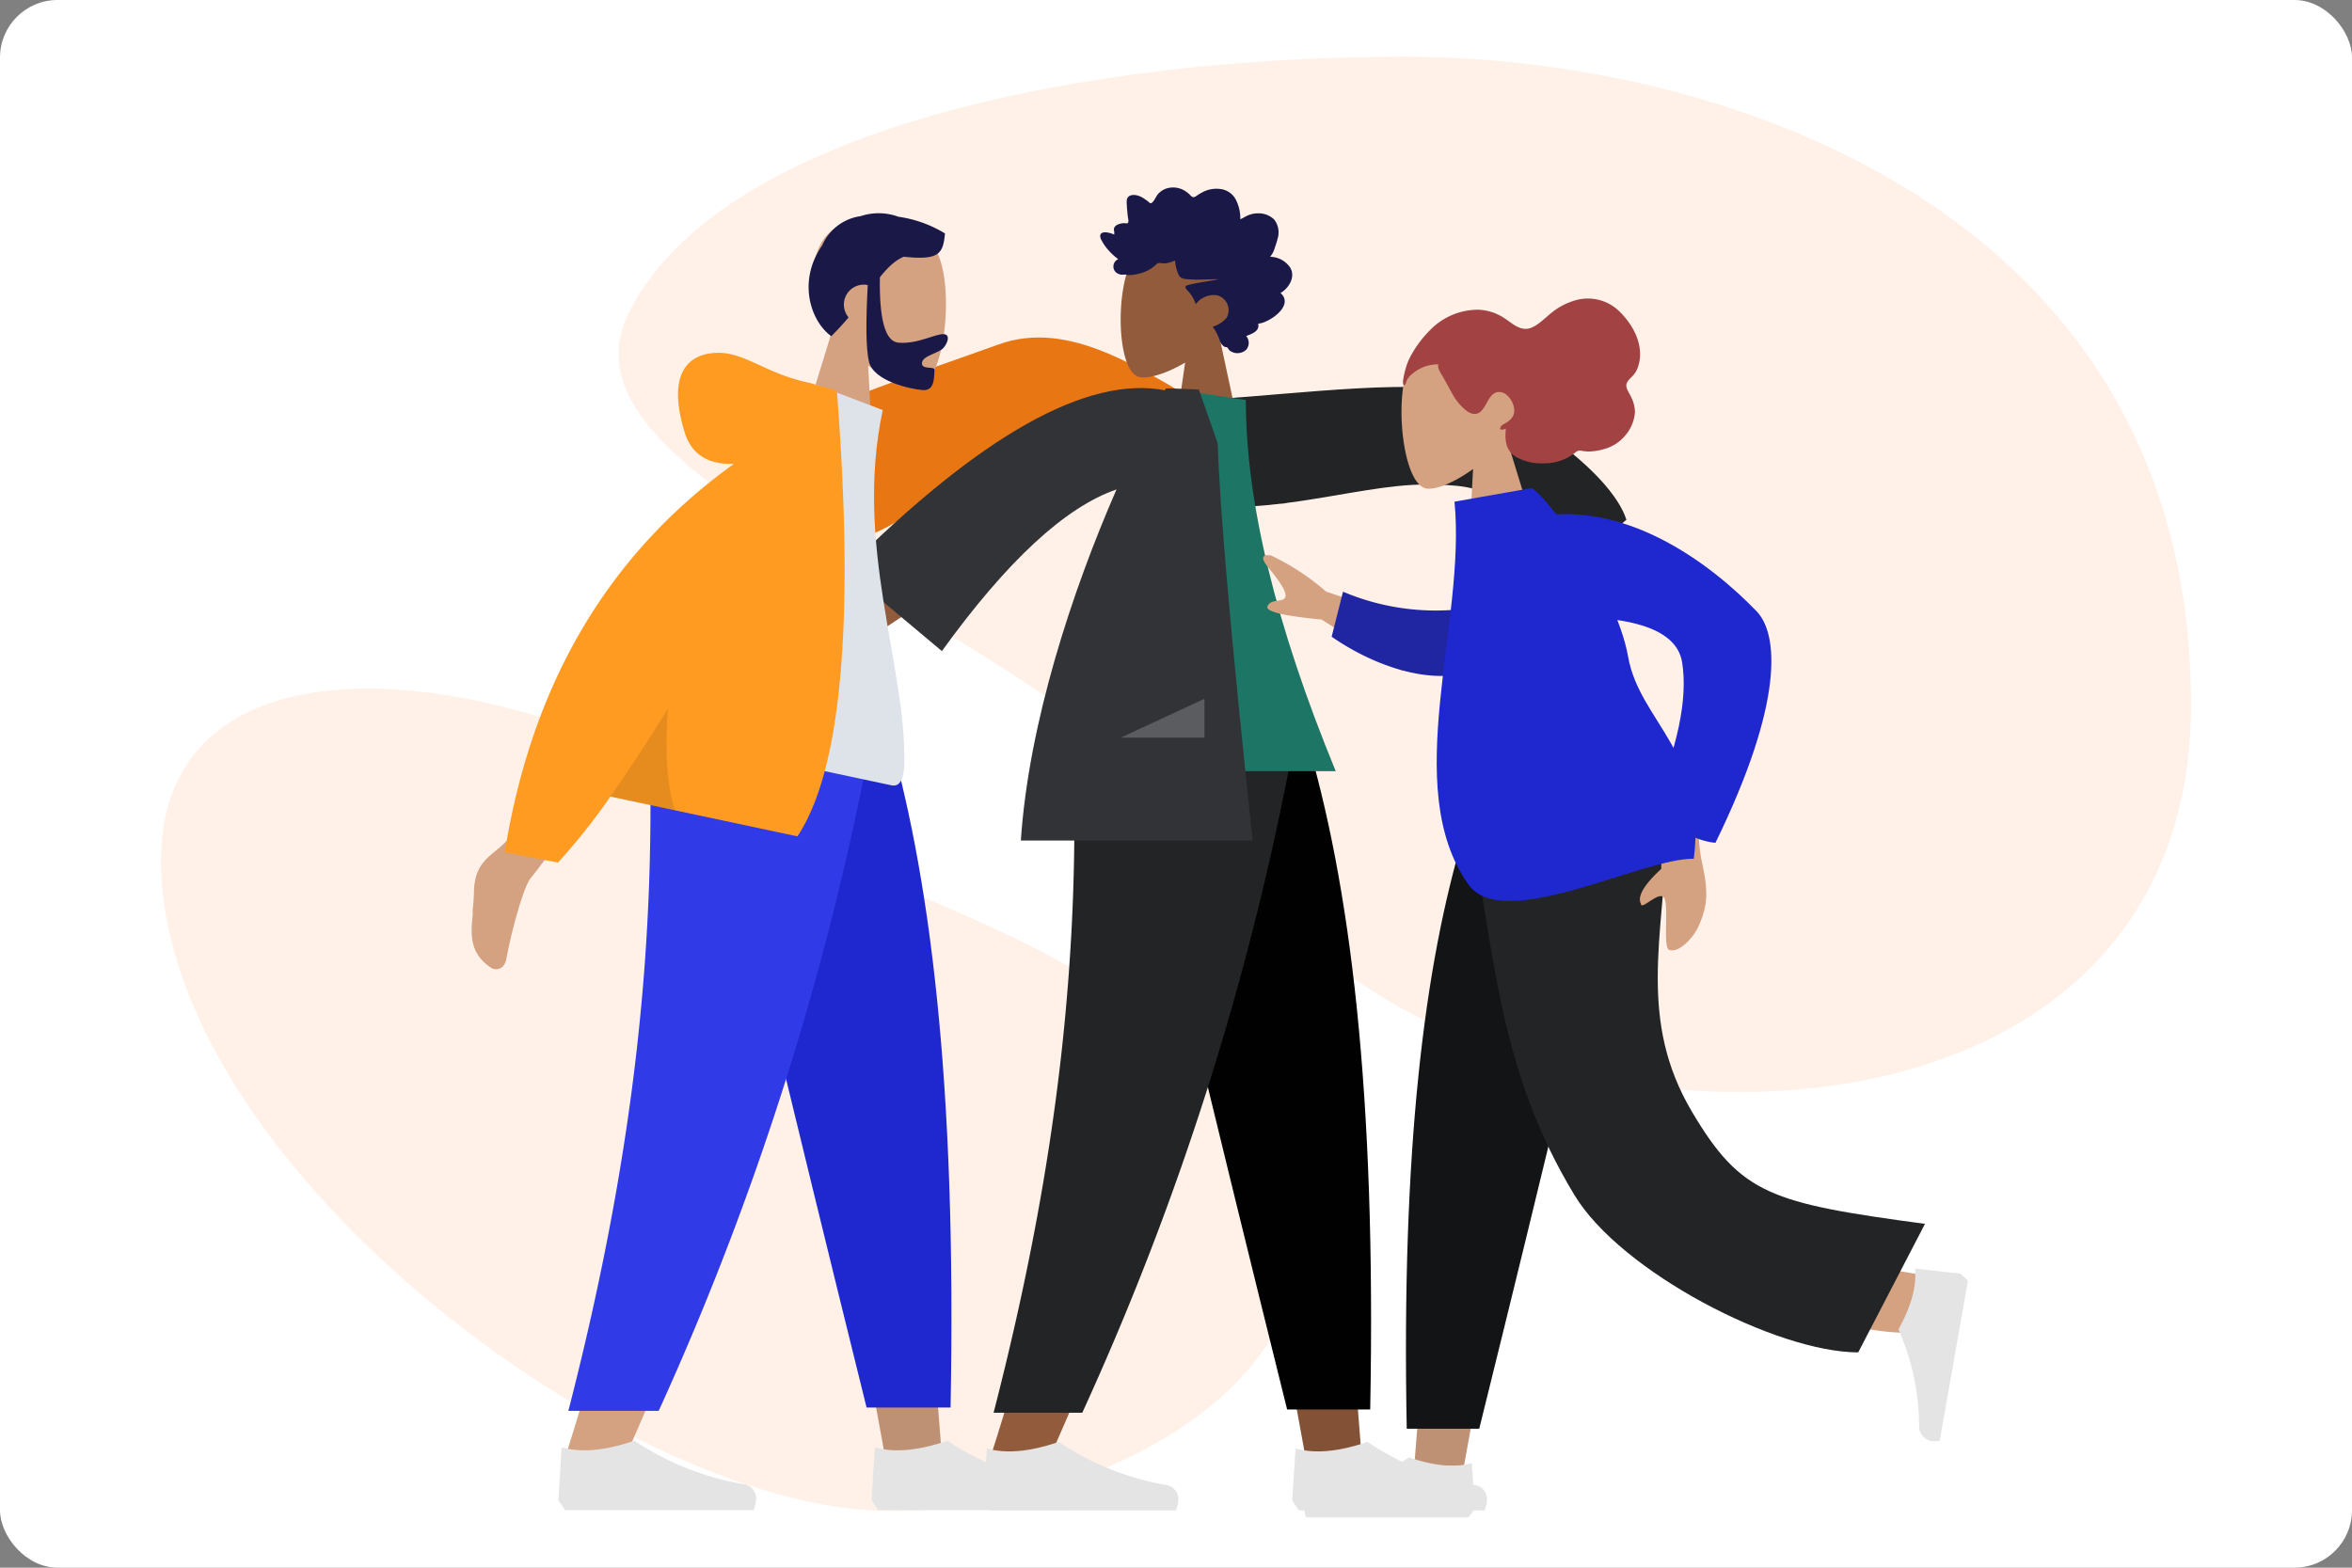 <svg xmlns="http://www.w3.org/2000/svg" xmlns:xlink="http://www.w3.org/1999/xlink" viewBox="0 0 327 218">
  <rect x="0" y="0" width="327" height="218" fill="#808080" stroke="none"/>
  <defs>
    <symbol id="Backdrop" data-name="Backdrop" viewBox="0 0 327 218">
      <rect id="Backdrop-3" data-name="Backdrop" width="327" height="218" rx="8" fill="#fff"/>
    </symbol>
    <symbol id="Blob_7" data-name="Blob 7" viewBox="0 0 282.25 202.24">
      <path id="Blob" d="M.57,118.7c-6.4-40,42.49-36.08,76-16.38s54.09,18.67,75.37,47.42-18.57,53.89-52.68,52.44S7,158.71.57,118.7ZM172.94,0C217,0,282.25,21.23,282.25,90.11S182,155,153.53,116.31s-101.45-55.58-88.34-81S128.84,0,172.94,0Z" fill="#fff1e8" fill-rule="evenodd"/>
    </symbol>
    <symbol id="Group_Friends" data-name="Group Friends" viewBox="0 0 208.06 184.94">
      <path d="M13.61,80.49l3.69,3.1Q10.19,93.63,8.24,96c-1,1.15-2.68,7.25-3.42,11.28-.3,1.62-1.61,1.59-2.11,1.25-3-2-2.86-4.59-2.57-7.38l0-.47,0-.24.05-.47c.06-.63.11-1.28.12-1.93.08-4.36,2.42-5,4.39-7Q6.1,89.66,13.61,80.49ZM97.34,28.84l6.75,7.82a39.17,39.17,0,0,1,9,5.83c.51.68,1,2-1.49,1.27s-5.22-1.31-5.74-.51.82,2.16-.12,3.2q-.95,1-5.61-7.23L95.54,34Z" fill="#d4a181" fill-rule="evenodd"/>
      <path d="M42.54,51.52,36.15,37.84c8.58-6.57,25.47-11.77,37.1-16,9.79-3.53,19.59,3.27,29.9,9.29L99.84,40C81.65,35,79.65,31.71,71.91,37.31,62.4,44.2,57.11,50.08,42.54,51.52Z" fill="#e87613" fill-rule="evenodd"/>
      <polygon points="91.26 75.94 107.94 132.98 115.79 175.81 123.67 175.81 115.81 75.94 91.26 75.94" fill="#915b3c" fill-rule="evenodd"/>
      <polygon points="91.26 75.94 107.94 132.98 115.79 175.81 123.67 175.81 115.81 75.94 91.26 75.94" fill-opacity="0.1" fill-rule="evenodd"/>
      <path d="M83.53,75.94c1.17,29.63.71,45.8.45,48.49s-1.75,20.72-11.9,52.28h8.25C93.76,146.43,98.44,128.4,100,124.43s6.09-20.14,12.74-48.49Z" fill="#915b3c" fill-rule="evenodd"/>
      <path d="M90.8,75.94q6.53,29.44,22.57,94h11.55c.85-44.17-2.78-73.24-9.06-94Z" fill="#010101" fill-rule="evenodd"/>
      <path d="M83.56,75.94c1.15,29.63-1.82,58.82-11,94.45H84.89a396.41,396.41,0,0,0,29.65-94.45Z" fill="#222425" fill-rule="evenodd"/>
      <path d="M71.17,182.59l.45-7.23q4,1.14,10-.91a38.47,38.47,0,0,0,15,6,2,2,0,0,1,1.6,2.34c0,.06,0,.12,0,.18l-.29,1H72.08Z" fill="#e4e4e4" fill-rule="evenodd"/>
      <path d="M114.08,182.59l.46-7.23q4,1.14,10-.91a38.34,38.34,0,0,0,15,6,2,2,0,0,1,1.59,2.34c0,.06,0,.12,0,.18l-.29,1H115Z" fill="#e4e4e4" fill-rule="evenodd"/>
      <path d="M91.79,10.15c-2.35,4.36-2.07,15.43,1,16.21,1.21.31,3.78-.45,6.4-2L97.51,35.94h9.7l-3.34-15.55a10.9,10.9,0,0,0,2.92-7.86C106.18,3.89,94.13,5.79,91.79,10.15Z" fill="#915b3c" fill-rule="evenodd"/>
      <path d="M111,9.65a3.09,3.09,0,0,0,.63-1.17c.15-.44.3-.88.41-1.33a2.94,2.94,0,0,0-.45-2.66,3.06,3.06,0,0,0-2-.88,3.67,3.67,0,0,0-1.43.19c-.46.15-.85.44-1.3.63a5.68,5.68,0,0,0-.68-2.84A2.81,2.81,0,0,0,104.07.22a4.14,4.14,0,0,0-2.57.51c-.2.11-.4.22-.59.35a1.5,1.5,0,0,1-.51.28c-.2,0-.31-.07-.44-.22a3.37,3.37,0,0,0-.53-.47,3.09,3.09,0,0,0-2.89-.5A2.7,2.7,0,0,0,95.36,1c-.27.35-.46.91-.83,1.16-.16.1-.27,0-.42-.14s-.42-.32-.64-.47a3,3,0,0,0-1-.45C92,1,91.24,1,91.09,1.71a3,3,0,0,0,0,.79c0,.35.05.71.08,1.06a6.82,6.82,0,0,0,.1.79,1.11,1.11,0,0,1,0,.54c-.07.18-.42.08-.57.08a2.38,2.38,0,0,0-.86.19.94.94,0,0,0-.52.48.86.86,0,0,0,0,.45,1.25,1.25,0,0,1,0,.47c-.39-.2-1.76-.63-1.93.08a1.09,1.09,0,0,0,.17.7,7,7,0,0,0,.64,1,8.74,8.74,0,0,0,1.69,1.64,1.11,1.11,0,0,0-.29,1.86,1.4,1.4,0,0,0,1,.29,3,3,0,0,1,.41,0c.06,0,.12.06.19.06a5.44,5.44,0,0,0,1.55-.19,5.17,5.17,0,0,0,2.37-1.24.72.72,0,0,1,.54-.25c.21,0,.41.06.61.07a4.33,4.33,0,0,0,1.52-.43,5.56,5.56,0,0,0,.5,2c.22.5.69.57,1.15.61,1.48.14,3,0,4.44,0-1.43.32-2.91.45-4.33.83-.64.18-.15.61.12.91a5,5,0,0,1,1,1.74,3.09,3.09,0,0,1,3-1.23,2.15,2.15,0,0,1,1.29,3.12,4.08,4.08,0,0,1-1.93,1.24,7.05,7.05,0,0,1,1,2,1.42,1.42,0,0,0,.72.83c.13,0,.29,0,.39.16s.15.27.32.38a1.78,1.78,0,0,0,2.22-.17,1.46,1.46,0,0,0,0-1.9c.68-.28,1.94-.65,1.66-1.72,1.49-.1,5.1-2.51,3.11-4.27,1.09-.61,2.1-2.13,1.39-3.46A3.41,3.41,0,0,0,111,9.65" fill="#191847" fill-rule="evenodd"/>
      <path d="M72,40.33l7.56,6.17-7.73,5.17-.87.58-4.46,3-.74.5q-12.12,8.07-13.27,8.7c-2.52,1.4-3.31,6-3.93,8.33-3.37-.9.21-4.79-4.09-5.86-.64-.16-1.28-.28-1.92-.38l-.48-.08h0l-.48-.07c-2.91-.46-5.56-1-6.8-4.5-.21-.58.11-1.88,1.78-1.75,4.15.33,10.6.24,12-.39Q51.36,58.43,72,40.33Zm74.36-7,10.26,15.38A39.69,39.69,0,0,1,164.75,56c.4.76.72,2.14-1.7,1s-5-2.15-5.68-1.42.48,2.29-.63,3.18q-1.11.9-4.48-8.15L140.49,39.86Z" fill="#915b3c" fill-rule="evenodd"/>
      <path d="M96.55,43.35l3.34-13.8c7.94,0,28-2.92,36.54-1.33,8.3,1.54,22,11.29,24.11,18l-11.47,9.59c-4.58-13.7-7.63-14.44-16.47-14.49C122.58,41.3,109.05,46.68,96.55,43.35Z" fill="#222425" fill-rule="evenodd"/>
      <path d="M84.13,81.18h36q-12.5-30.38-12.5-51.62L96.75,27.94C88.22,41.65,85.81,58.54,84.13,81.18Z" fill="#1d7665" fill-rule="evenodd"/>
      <path d="M51.94,53.21q28.19-28.11,44.44-25l.14-.26h.71l3.87.16h0l2.62,7.49q.42,13.69,4.86,55.22H76.35C77.44,74.45,83.5,56.08,89.65,42Q78.94,45.69,65.37,64.48h0Z" fill="#323337" fill-rule="evenodd"/>
      <polygon points="90.25 76.51 101.88 71.11 101.88 76.51 90.25 76.51" fill="#fff" fill-opacity="0.2" fill-rule="evenodd"/>
      <path d="M64.87,9.4c2.22,5.18.81,17.71-2.7,18.29-1.4.24-4.24-.88-7.05-2.93l.71,13.34-11-1,5.33-17.32a12.47,12.47,0,0,1-2.52-9.21C49.19.86,62.65,4.21,64.87,9.4Z" fill="#d4a181" fill-rule="evenodd"/>
      <path d="M60.07,9.64c-1.62.68-2.84,2.18-4.33,4.17a2.82,2.82,0,0,0-1-.28,2.77,2.77,0,0,0-2.34,4.55c-.71.84-1.51,1.72-2.41,2.61-2.91-2.11-4.71-7.7-1.26-12.62A6.84,6.84,0,0,1,54.06,4a8,8,0,0,1,5.27.08A17,17,0,0,1,65.8,6.4c-.26,2.92-.9,3.74-5.73,3.24Z" fill="#191847" fill-rule="evenodd"/>
      <path d="M56.75,12.5q-.15,8.85,2.57,9.09c2.71.24,5.16-1.28,6.35-1.18.86.08.57,1.14-.07,1.9s-2.9,1.06-3,2.09,1.81.39,1.75,1c-.09,1,.07,2.93-1.68,2.78s-6.8-1.25-7.44-3.95Q54.6,21.52,55.1,13Z" fill="#191847" fill-rule="evenodd"/>
      <polygon points="32.43 73.94 49.36 132.04 57.32 175.66 65.31 175.66 57.34 73.94 32.43 73.94" fill="#d4a181" fill-rule="evenodd"/>
      <polygon points="32.43 73.94 49.36 132.04 57.32 175.66 65.31 175.66 57.34 73.94 32.43 73.94" fill-opacity="0.1" fill-rule="evenodd"/>
      <path d="M24.59,73.94c1.19,30.18.72,46.64.45,49.39S23.27,144.43,13,176.58h8.36c13.62-30.84,18.38-49.2,19.94-53.25s6.18-20.51,12.92-49.39Z" fill="#d4a181" fill-rule="evenodd"/>
      <path d="M32,73.94q6.62,30,22.9,95.73H66.58c.86-45-2.82-74.59-9.19-95.73Z" fill="#1f28cf" fill-rule="evenodd"/>
      <path d="M24.62,73.94c1.16,30.18-1.85,59.91-11.18,96.19H26A405.08,405.08,0,0,0,56.05,73.94Z" fill="#313ae7" fill-rule="evenodd"/>
      <path d="M12.05,182.56l.46-7.36q4,1.17,10.11-.92a39.09,39.09,0,0,0,15.31,6.07,2,2,0,0,1,1.59,2.34.85.85,0,0,1,0,.17l-.31,1.08H13Z" fill="#e4e4e4" fill-rule="evenodd"/>
      <path d="M55.59,182.56l.46-7.36q4,1.17,10.11-.92a39,39,0,0,0,15.31,6.07,2,2,0,0,1,1.59,2.34c0,.06,0,.12,0,.17l-.31,1.08H56.51Z" fill="#e4e4e4" fill-rule="evenodd"/>
      <path d="M24,75.84l34.38,7.31c1.57.34,1.76-2,1.77-3.19.19-13.77-7-30.19-3-49L47.54,27.3C36.53,38.75,30.24,54.39,24,75.84Z" fill="#dde3e9" fill-rule="evenodd"/>
      <path d="M46.79,27.14a6.06,6.06,0,0,1,.9.26l3.08.84q3.73,48.12-5.48,62h0l-26-5.53A91.38,91.38,0,0,1,12,93.89h0l-7.4-1.44q5.63-35.18,31.85-54c-3.64.11-5.92-1.37-6.85-4.42-2.24-7.31-.16-10.63,4-11S40.62,25.83,46.79,27.14Z" fill="#ff9b21" fill-rule="evenodd"/>
      <path d="M28.27,86.62l-9-1.91q3.67-5.2,8-12.19Q26.63,81.78,28.27,86.62Z" fill-opacity="0.1" fill-rule="evenodd"/>
      <path d="M130.23,24.94c-2,4.79-.73,16.39,2.5,16.93,1.29.22,3.9-.82,6.49-2.71l-.65,12.34,10.13-.88-4.91-16a11.61,11.61,0,0,0,2.32-8.52C144.68,17.05,132.28,20.14,130.23,24.94Z" fill="#d4a181" fill-rule="evenodd"/>
      <path d="M129.46,27.08a11.8,11.8,0,0,1,.38-1.86,8.44,8.44,0,0,1,.89-2.09,15.18,15.18,0,0,1,2.55-3.32,9.27,9.27,0,0,1,6.63-2.8,7,7,0,0,1,3.55,1.1c1,.63,1.94,1.59,3.13,1.56s2.37-1.28,3.34-2.07a9.35,9.35,0,0,1,3.62-1.93,6.26,6.26,0,0,1,6.19,1.75c1.84,1.85,3.31,4.68,2.45,7.42a3.41,3.41,0,0,1-.73,1.32c-.32.35-.82.73-.92,1.25s.41,1.2.62,1.67a4.94,4.94,0,0,1,.57,2.13,5.59,5.59,0,0,1-1.43,3.38,5.7,5.7,0,0,1-2.81,1.78,8.17,8.17,0,0,1-2.2.36,6.49,6.49,0,0,1-1.07-.12.93.93,0,0,0-.81.28,6.8,6.8,0,0,1-4.32,1.48,7.07,7.07,0,0,1-4.07-1c-1.29-.91-1.39-2.32-1.24-3.84-.29.17-1.11.34-.67-.3.18-.26.54-.38.79-.55a2.81,2.81,0,0,0,.76-.7c.83-1.15-.29-3.24-1.48-3.49-1.77-.38-1.94,2.1-3.12,2.84-.67.42-1.45,0-2-.47a8,8,0,0,1-1.83-2.36c-.41-.72-.79-1.46-1.21-2.18-.2-.34-.85-1.28-.6-1.71a5.38,5.38,0,0,0-3.59,1.27,2.53,2.53,0,0,0-.91,1.17c0,.11-.12.43-.26.46s-.18-.28-.17-.43" fill="#a24242" fill-rule="evenodd"/>
      <polygon points="159.45 89.94 144.83 140.12 137.95 177.79 131.05 177.79 137.94 89.94 159.45 89.94" fill="#d4a181" fill-rule="evenodd"/>
      <polygon points="159.45 89.94 144.83 140.12 137.95 177.79 131.05 177.79 137.94 89.94 159.45 89.94" fill-opacity="0.1" fill-rule="evenodd"/>
      <path d="M162.82,89.94c-1,26.07-3.4,30.47,0,41.34s13.85,16,39.23,20l-2.4,8c-16,0-43.25-15.83-44.6-19.33a496.13,496.13,0,0,1-14.4-50Z" fill="#d4a181" fill-rule="evenodd"/>
      <path d="M159.85,89.94q-5.72,25.91-19.77,82.68H130c-.75-38.85,2.43-64.42,7.94-82.68Z" fill="#131415" fill-rule="evenodd"/>
      <path d="M166.2,89.94c-.56,14.38-4.06,25.91,3.45,38.59,6.85,11.56,11,12.71,32.4,15.6L192.77,162c-11.34,0-33-11.17-39.47-21.9-10.3-17-11.09-33-14.25-50.15Z" fill="#222425" fill-rule="evenodd"/>
      <path d="M207,151.05l-6.34-.71c.26,2.4-.5,5.22-2.3,8.46a33.28,33.28,0,0,1,2.87,13.55,2.08,2.08,0,0,0,2.13,2h.17l.57-.06h0l2.48-14.07,1.45-8.21Z" fill="#e4e4e4" fill-rule="evenodd"/>
      <path d="M139.45,183.75l-.39-6.36c-2.33.68-5.24.41-8.74-.79a33.5,33.5,0,0,1-12.85,5.17,2.08,2.08,0,0,0-1.64,2.45c0,.06,0,.11,0,.17l.16.55h22.63Z" fill="#e4e4e4" fill-rule="evenodd"/>
      <path d="M133.36,61.14,118.78,56.2a33.35,33.35,0,0,0-7.61-5c-.7-.16-1.88-.12-.47,1.59s2.81,3.58,2.37,4.27-1.95.1-2.43,1.19c-.32.72,2.19,1.34,7.52,1.84l11.22,7.15Z" fill="#d4a181" fill-rule="evenodd"/>
      <path d="M165.47,88l-.09,6.77q-3.62,3.33-2.82,4.87c.05,1,2.86-2.26,3.34-.61s-.28,6.72.6,7c1.3.49,3.35-1.66,4.07-3.29,1.35-3,1.35-5,.4-9.24a23.2,23.2,0,0,1-.09-8Z" fill="#d4a181" fill-rule="evenodd"/>
      <path d="M139.55,58.38a33.15,33.15,0,0,1-18.41-2.16l-1.58,6.26c5.37,3.73,12.45,6.33,18,5.18A5.15,5.15,0,0,0,139.55,58.38Z" fill="#2026a2" fill-rule="evenodd"/>
      <path d="M169.91,93.36c-7.16-.14-26.53,10.41-31.36,3.55-9.56-13.56-.26-36.29-1.91-53.21l10.63-1.87c1.16-.21,11.76,13.58,13.51,23.44C162.37,74.28,171.76,78.52,169.91,93.36Z" fill="#1f28cf" fill-rule="evenodd"/>
      <path d="M145.66,60q21.42-1.59,22.63,6.06T164,86.44q5.05,4.36,8.92,4.7c9.64-19.74,8.71-29.11,5.72-32.2-6.14-6.37-19.06-16.62-33-12.6Z" fill="#1f28cf" fill-rule="evenodd"/>
    </symbol>
  </defs>
  <g id="Group_Friendship" data-name="Group Friendship">
    <use width="327" height="218" xlink:href="#Backdrop"/>
    <use width="282.25" height="202.24" transform="translate(22.37 7.88)" xlink:href="#Blob_7"/>
    <use width="208.06" height="184.94" transform="translate(65.58 26.06)" xlink:href="#Group_Friends"/>
  </g>
</svg>
